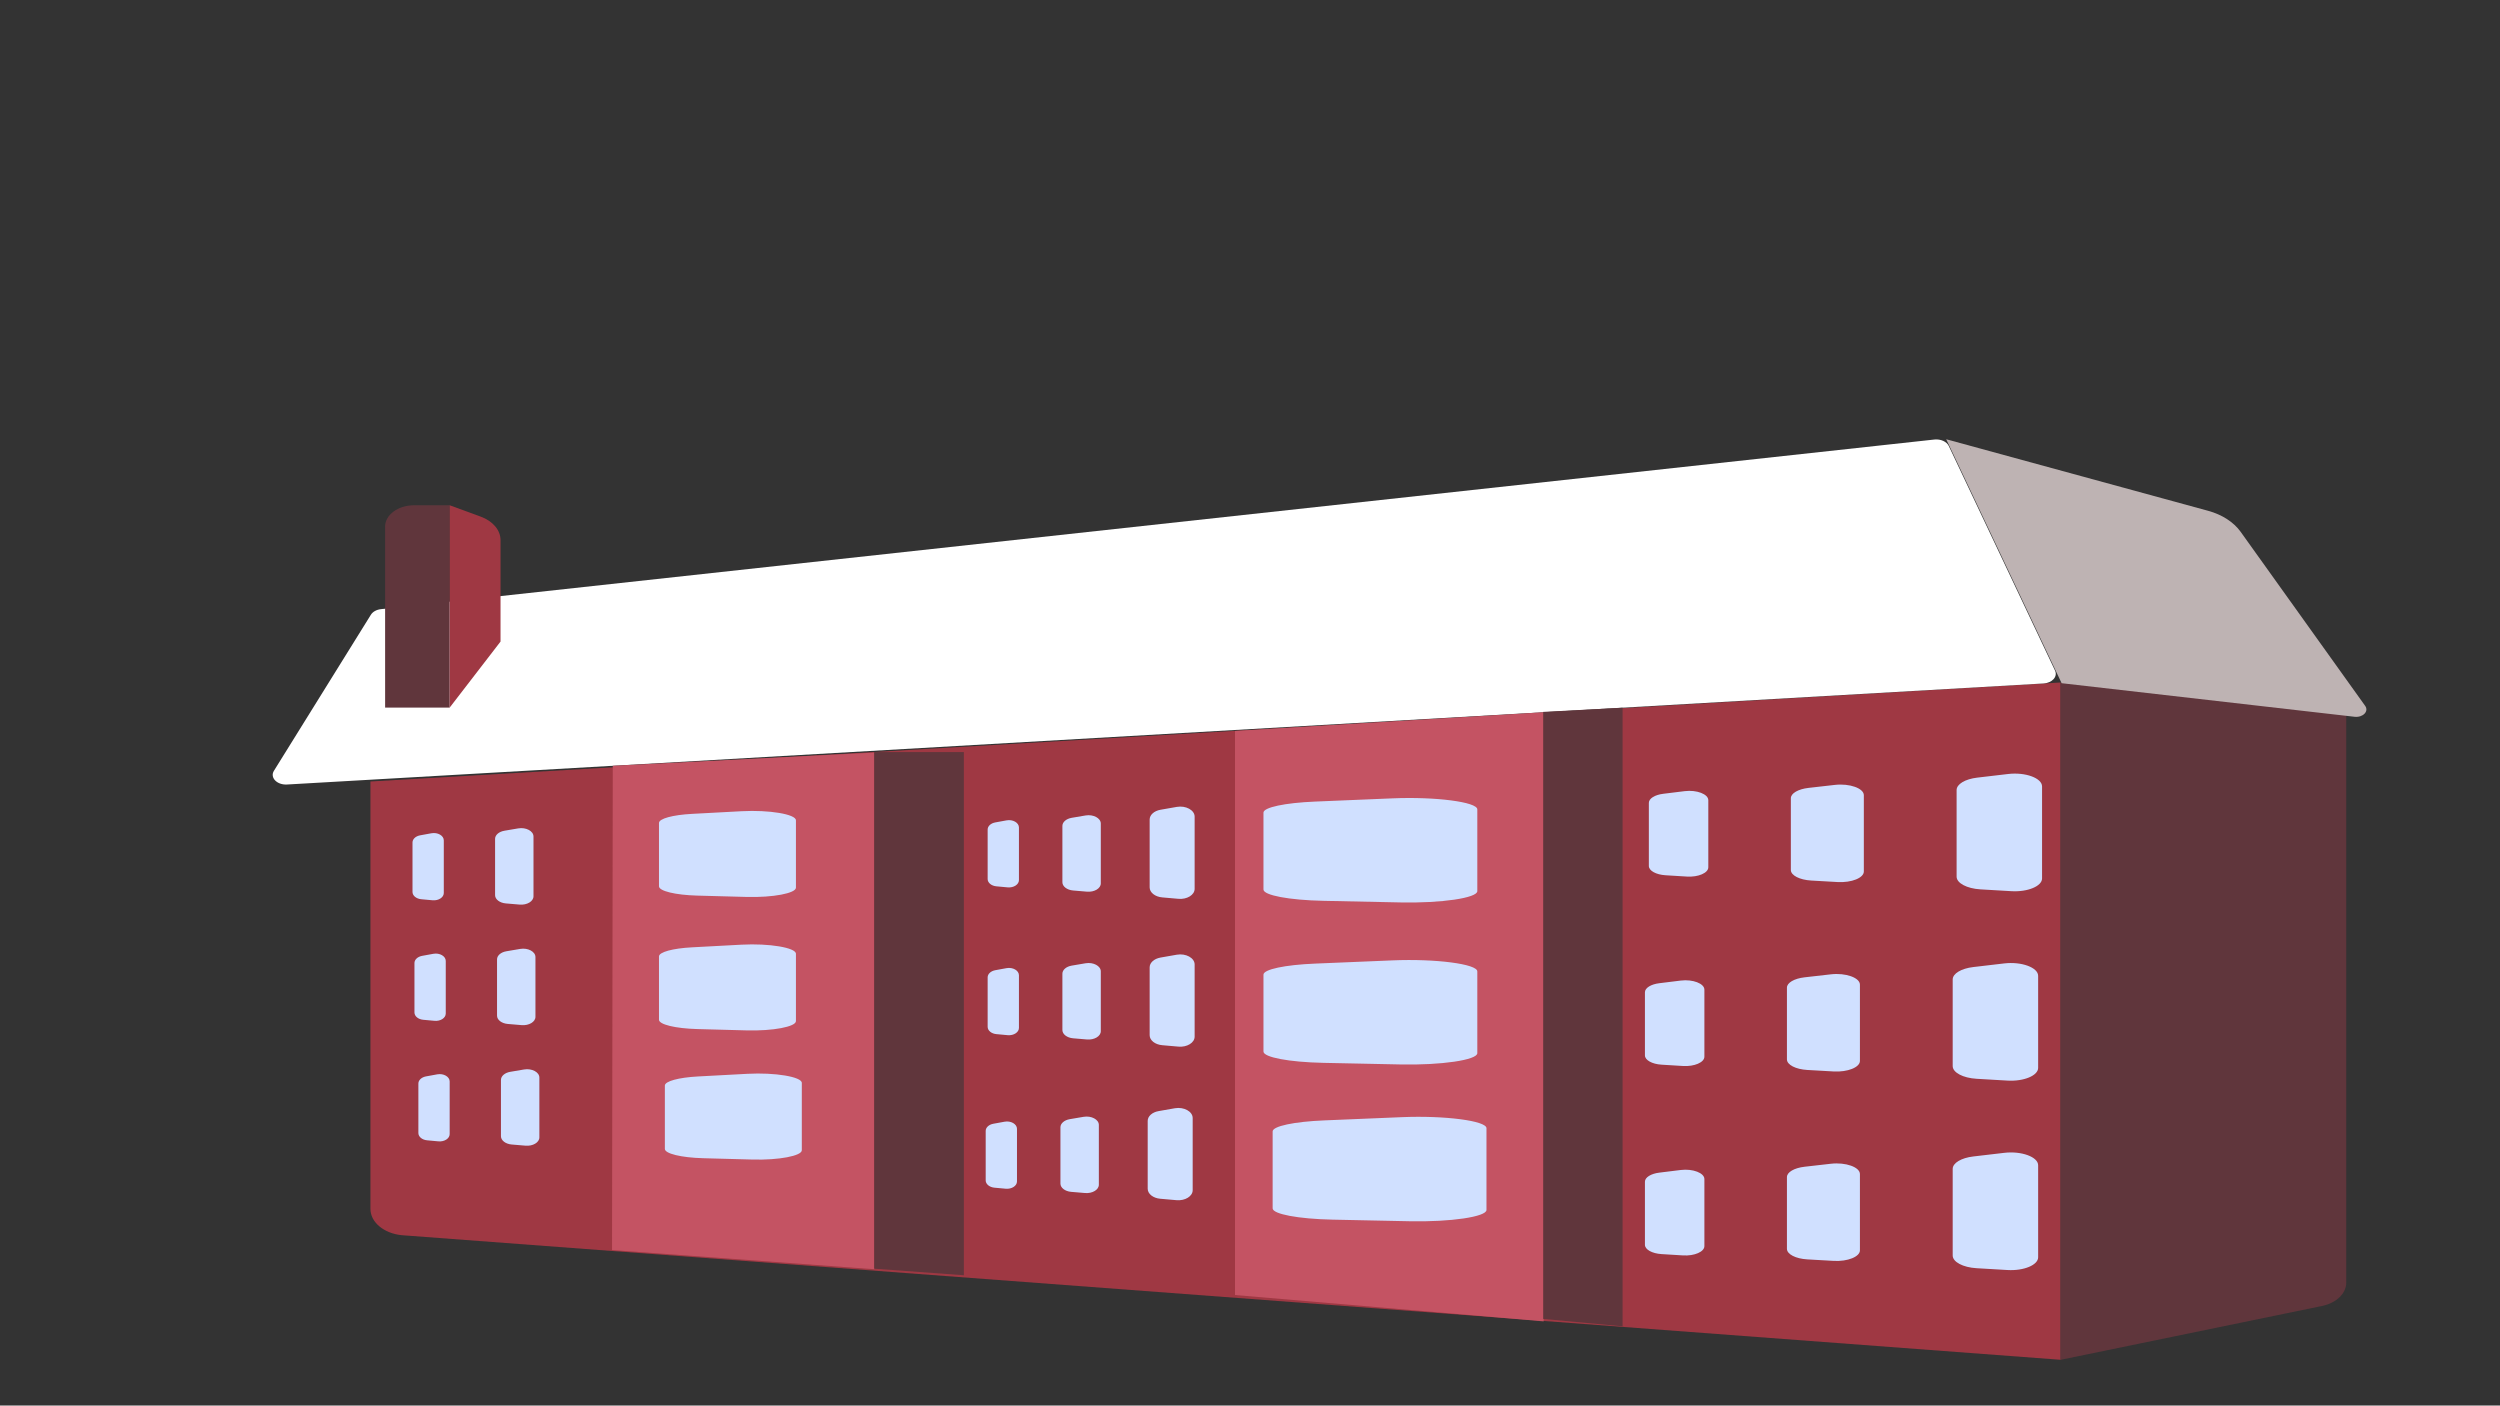 <?xml version="1.0" encoding="utf-8"?>
<!-- Generator: Adobe Illustrator 23.0.4, SVG Export Plug-In . SVG Version: 6.00 Build 0)  -->
<svg version="1.1" id="Layer_1" xmlns="http://www.w3.org/2000/svg" xmlns:xlink="http://www.w3.org/1999/xlink" x="0px" y="0px"
	 viewBox="0 0 1366 768" style="enable-background:new 0 0 1366 768;" xml:space="preserve">
<rect x="0" y="0" width="1366" height="768" fill="#333333" stroke="none"/>
<style type="text/css">
	.st0{fill:#9F3843;}
	.st1{fill:#60363C;}
	.st2{fill:#FFFFFF;}
	.st3{fill:#BEB3B3;}
	.st4{fill:#C45363;}
	.st5{fill:#D0E0FF;}
</style>
<path class="st0" d="M202.41,427.01v233.53c0,7.26,7.31,13.4,17.12,14.37l906.4,68.08V372.9L202.41,427.01z"/>
<path class="st1" d="M1125.93,743l142.88-29.43c7.79-1.61,13.18-6.82,13.18-12.76V390.16l-156.06-17.25V743z"/>
<path class="st2" d="M1116.61,373.44L156.8,428.66c-5.46,0.31-9.39-3.77-7.16-7.44l53-85.3c1.03-1.69,3.17-2.86,5.67-3.1
	l848.74-92.67c3.39-0.32,6.63,1.15,7.75,3.52l58.07,122.75C1124.42,369.7,1121.33,373.17,1116.61,373.44z"/>
<path class="st3" d="M1286.56,391.65l-160.09-18.35L1063.4,240l143.11,39.1c7.65,2.09,13.98,6.18,17.78,11.48l68.06,95.14
	C1294.48,388.69,1291.08,392.16,1286.56,391.65z"/>
<polygon class="st4" points="334.82,418.42 334.42,683.02 477.77,693.51 477.77,411.21 "/>
<polygon class="st4" points="674.81,399.4 674.81,707.6 843.45,722 843.45,389.16 "/>
<polygon class="st1" points="477.65,410.93 477.65,693.21 526.65,696.8 526.65,410.93 "/>
<polygon class="st1" points="843.21,388.98 843.21,720.65 886.58,724.71 886.58,386.68 "/>
<path class="st1" d="M210.43,386.63h35.27V276.07h-17.64h-1.75c-8.77,0-15.89,5.22-15.89,11.65v14.22"/>
<path class="st0" d="M245.7,386.63l27.79-36.07v-55.44c0-5.43-4.18-10.39-10.8-12.82l-16.99-6.23V386.63z"/>
<path class="st0" d="M70,9"/>
<path class="st5" d="M225.39,460.32v27.05c0,2.02,2.05,3.72,4.78,3.97l6.18,0.57c3.26,0.3,6.14-1.56,6.14-3.97v-28.76
	c0-2.61-3.34-4.52-6.78-3.88l-6.18,1.13C227.1,456.88,225.39,458.48,225.39,460.32z"/>
<path class="st5" d="M270.51,458.34v30.77c0,2.3,2.52,4.23,5.87,4.52l7.59,0.64c4,0.34,7.53-1.78,7.53-4.52v-32.7
	c0-2.96-4.1-5.14-8.33-4.42l-7.59,1.29C272.61,454.43,270.51,456.25,270.51,458.34z"/>
<path class="st5" d="M226.46,526.19v27.05c0,2.02,2.05,3.72,4.78,3.97l6.18,0.57c3.26,0.3,6.14-1.56,6.14-3.97v-28.76
	c0-2.61-3.34-4.52-6.78-3.89l-6.18,1.13C228.17,522.75,226.46,524.35,226.46,526.19z"/>
<path class="st5" d="M271.58,524.2v30.77c0,2.3,2.52,4.23,5.87,4.52l7.59,0.64c4,0.34,7.53-1.78,7.53-4.52v-32.7
	c0-2.96-4.1-5.14-8.33-4.42l-7.59,1.29C273.67,520.29,271.58,522.11,271.58,524.2z"/>
<path class="st5" d="M228.6,592.05v27.05c0,2.02,2.05,3.72,4.78,3.97l6.18,0.57c3.26,0.3,6.14-1.56,6.14-3.97v-28.76
	c0-2.61-3.34-4.52-6.78-3.89l-6.18,1.13C230.3,588.61,228.6,590.21,228.6,592.05z"/>
<path class="st5" d="M273.72,590.07v30.77c0,2.3,2.52,4.23,5.87,4.52l7.59,0.64c4,0.34,7.53-1.78,7.53-4.52v-32.7
	c0-2.96-4.1-5.14-8.33-4.42l-7.59,1.29C275.81,586.15,273.72,587.98,273.72,590.07z"/>
<path class="st5" d="M539.65,453.27v27.05c0,2.02,2.05,3.72,4.78,3.97l6.18,0.57c3.26,0.3,6.14-1.56,6.14-3.97v-28.76
	c0-2.61-3.34-4.52-6.78-3.88l-6.18,1.13C541.35,449.83,539.65,451.43,539.65,453.27z"/>
<path class="st5" d="M580.49,451.28v30.77c0,2.3,2.52,4.23,5.87,4.52l7.59,0.64c4,0.34,7.53-1.78,7.53-4.52v-32.7
	c0-2.96-4.1-5.14-8.33-4.42l-7.59,1.29C582.58,447.37,580.49,449.19,580.49,451.28z"/>
<path class="st5" d="M628.17,447.78v37.11c0,2.77,2.95,5.11,6.87,5.45l8.89,0.78c4.68,0.41,8.82-2.15,8.82-5.45v-39.45
	c0-3.57-4.8-6.2-9.75-5.33l-8.89,1.56C630.62,443.06,628.17,445.26,628.17,447.78z"/>
<path class="st5" d="M539.65,534.03v27.05c0,2.02,2.05,3.72,4.78,3.97l6.18,0.57c3.26,0.3,6.14-1.56,6.14-3.97v-28.76
	c0-2.61-3.34-4.52-6.78-3.89l-6.18,1.13C541.35,530.59,539.65,532.19,539.65,534.03z"/>
<path class="st5" d="M580.49,532.04v30.77c0,2.3,2.52,4.23,5.87,4.52l7.59,0.64c4,0.34,7.53-1.78,7.53-4.52v-32.7
	c0-2.96-4.1-5.14-8.33-4.42l-7.59,1.29C582.58,528.13,580.49,529.95,580.49,532.04z"/>
<path class="st5" d="M628.17,528.54v37.11c0,2.77,2.95,5.11,6.87,5.45l8.89,0.78c4.68,0.41,8.82-2.15,8.82-5.45v-39.45
	c0-3.57-4.8-6.2-9.75-5.33l-8.89,1.56C630.62,523.83,628.17,526.02,628.17,528.54z"/>
<path class="st5" d="M538.58,617.93v27.05c0,2.02,2.05,3.72,4.78,3.97l6.18,0.57c3.26,0.3,6.14-1.56,6.14-3.97v-28.76
	c0-2.61-3.34-4.52-6.78-3.89l-6.18,1.13C540.28,614.49,538.58,616.09,538.58,617.93z"/>
<path class="st5" d="M579.42,615.94v30.77c0,2.3,2.52,4.23,5.87,4.52l7.59,0.64c4,0.34,7.53-1.78,7.53-4.52v-32.7
	c0-2.96-4.1-5.14-8.33-4.42l-7.59,1.29C581.52,612.03,579.42,613.85,579.42,615.94z"/>
<path class="st5" d="M627.1,612.44v37.11c0,2.77,2.95,5.11,6.87,5.45l8.89,0.78c4.68,0.41,8.82-2.15,8.82-5.45v-39.45
	c0-3.57-4.8-6.2-9.75-5.33l-8.89,1.56C629.55,607.72,627.1,609.92,627.1,612.44z"/>
<path class="st5" d="M900.93,438.68v34.49c0,2.57,3.89,4.75,9.08,5.07l11.75,0.72c6.19,0.38,11.66-1.99,11.66-5.07v-36.66
	c0-3.32-6.34-5.76-12.88-4.95l-11.75,1.45C904.17,434.29,900.93,436.33,900.93,438.68z"/>
<path class="st5" d="M978.52,436.15v39.22c0,2.93,4.78,5.4,11.15,5.76l14.42,0.82c7.6,0.43,14.31-2.27,14.31-5.76V434.5
	c0-3.78-7.78-6.55-15.82-5.63l-14.42,1.64C982.49,431.16,978.52,433.48,978.52,436.15z"/>
<path class="st5" d="M1069.09,431.68V479c0,3.53,5.6,6.51,13.06,6.95l16.88,0.99c8.9,0.52,16.75-2.74,16.75-6.95V429.7
	c0-4.56-9.11-7.9-18.52-6.79l-16.88,1.98C1073.74,425.67,1069.09,428.47,1069.09,431.68z"/>
<path class="st5" d="M898.79,542.18v34.49c0,2.57,3.89,4.75,9.08,5.07l11.75,0.72c6.19,0.38,11.66-1.99,11.66-5.07v-36.66
	c0-3.32-6.34-5.76-12.88-4.95l-11.75,1.45C902.03,537.79,898.79,539.83,898.79,542.18z"/>
<path class="st5" d="M976.38,539.65v39.22c0,2.93,4.78,5.4,11.15,5.76l14.42,0.82c7.6,0.43,14.31-2.27,14.31-5.76V538
	c0-3.78-7.78-6.55-15.82-5.63l-14.42,1.64C980.35,534.66,976.38,536.98,976.38,539.65z"/>
<path class="st5" d="M1066.95,535.19v47.31c0,3.53,5.6,6.51,13.06,6.95l16.88,0.99c8.9,0.52,16.75-2.74,16.75-6.95V533.2
	c0-4.56-9.11-7.9-18.52-6.79l-16.88,1.98C1071.6,529.17,1066.95,531.97,1066.95,535.19z"/>
<path class="st5" d="M898.79,645.68v34.49c0,2.57,3.89,4.75,9.08,5.07l11.75,0.72c6.19,0.38,11.66-1.99,11.66-5.07v-36.66
	c0-3.32-6.34-5.76-12.88-4.95l-11.75,1.45C902.03,641.29,898.79,643.34,898.79,645.68z"/>
<path class="st5" d="M976.38,643.15v39.22c0,2.93,4.78,5.4,11.15,5.76l14.42,0.82c7.6,0.43,14.31-2.27,14.31-5.76V641.5
	c0-3.78-7.78-6.55-15.82-5.63l-14.42,1.64C980.35,638.16,976.38,640.48,976.38,643.15z"/>
<path class="st5" d="M1066.95,638.69V686c0,3.53,5.6,6.51,13.06,6.95l16.88,0.99c8.9,0.52,16.75-2.74,16.75-6.95V636.7
	c0-4.56-9.11-7.9-18.52-6.79l-16.88,1.98C1071.6,632.67,1066.95,635.47,1066.95,638.69z"/>
<path class="st5" d="M360.07,522.58v34.62c0,2.58,8.97,4.76,20.92,5.08l27.06,0.73c14.25,0.38,26.85-2,26.85-5.08v-36.79
	c0-3.33-14.6-5.78-29.68-4.97l-27.06,1.45C367.53,518.18,360.07,520.23,360.07,522.58z"/>
<path class="st5" d="M360.07,449.66v34.62c0,2.58,8.97,4.76,20.92,5.08l27.06,0.73c14.25,0.38,26.85-2,26.85-5.08v-36.79
	c0-3.33-14.6-5.78-29.68-4.97l-27.06,1.45C367.53,445.26,360.07,447.31,360.07,449.66z"/>
<path class="st5" d="M363.28,593.15v34.62c0,2.58,8.97,4.76,20.92,5.08l27.06,0.73c14.25,0.38,26.85-2,26.85-5.08V591.7
	c0-3.33-14.6-5.78-29.68-4.97l-27.06,1.45C370.74,588.75,363.28,590.8,363.28,593.15z"/>
<path class="st5" d="M690.36,532.54v42.03c0,3.14,14.01,5.78,32.67,6.17l42.25,0.88c22.26,0.46,41.92-2.43,41.92-6.17v-44.67
	c0-4.05-22.8-7.02-46.34-6.03l-42.25,1.76C702.01,527.19,690.36,529.68,690.36,532.54z"/>
<path class="st5" d="M690.36,444.01v42.03c0,3.14,14.01,5.78,32.67,6.17l42.25,0.88c22.26,0.46,41.92-2.43,41.92-6.17v-44.67
	c0-4.05-22.8-7.02-46.34-6.03l-42.25,1.76C702.01,438.67,690.36,441.16,690.36,444.01z"/>
<path class="st5" d="M695.37,618.21v42.03c0,3.14,14.01,5.78,32.67,6.17l42.25,0.88c22.26,0.46,41.92-2.43,41.92-6.17v-44.67
	c0-4.05-22.8-7.02-46.34-6.03l-42.25,1.76C707.02,612.86,695.37,615.35,695.37,618.21z"/>
<path class="st1" d="M245.7,276.07"/>
</svg>
